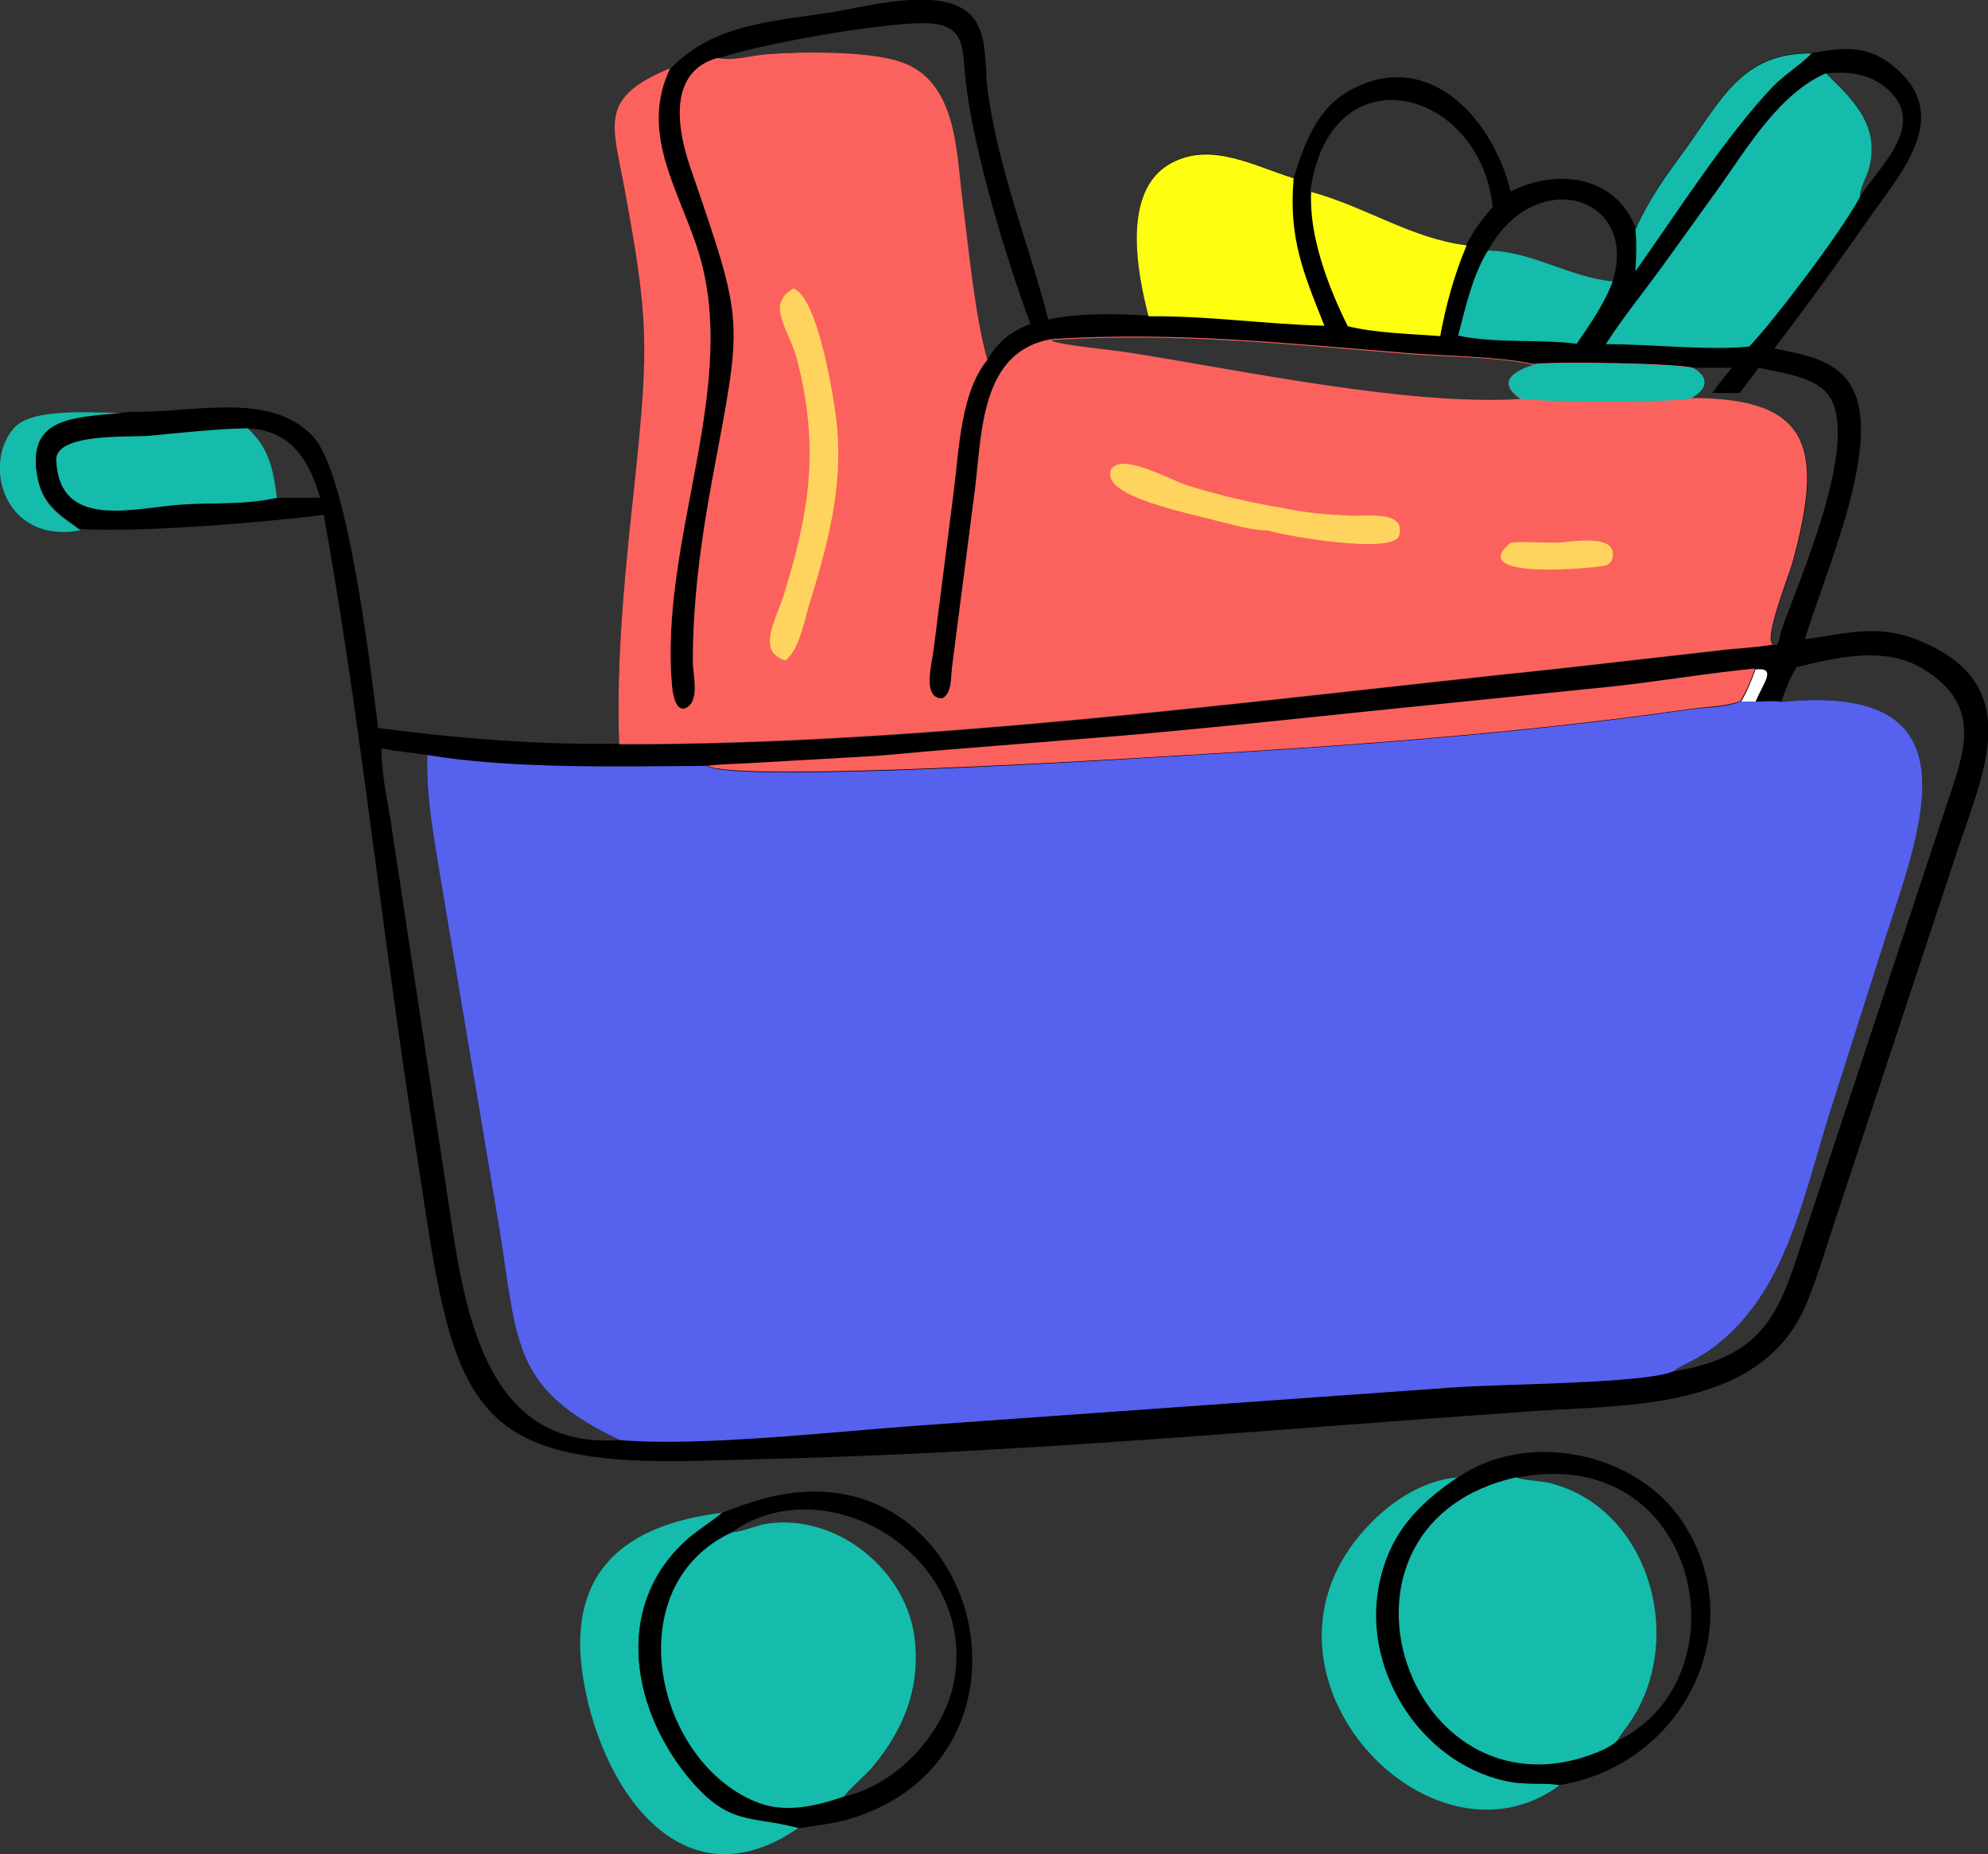 <?xml version="1.0" encoding="UTF-8"?>
<svg xmlns="http://www.w3.org/2000/svg" version="1.1" viewBox="0 0 420.6 392.2">
  <rect x="0" y="0" width="420.6" height="392.2" fill="#333333" stroke="none"/>
  <defs>
    <style>
      .cls-1 {
        fill: #5661ee;
      }

      .cls-2 {
        fill: #fefe10;
      }

      .cls-3 {
        fill: #fff;
      }

      .cls-4 {
        fill: #15bbab;
      }

      .cls-5 {
        fill: #fc625d;
      }

      .cls-6 {
        fill: #fed45e;
      }
    </style>
  </defs>
  <!-- Generator: Adobe Illustrator 28.7.1, SVG Export Plug-In . SVG Version: 1.2.0 Build 142)  -->
  <g>
    <g id="_Слой_1" data-name="Слой_1">
      <path class="cls-4" d="M16.9,112.2c-16.1,2.9-20.7-14.1-13.9-21.7,4.2-4.7,18.5-2.9,24.5-3.2-10,1.4-22.4,0-19.5,14.1,1.2,5.7,4.7,7.7,8.9,10.7Z"/>
      <path class="cls-4" d="M330,377.6c-27.1,20.1-67.9-22.5-42.2-53,5.1-6.1,12.6-11.5,20.7-12.1-8.7,5.9-14.7,12.1-16.7,23.1-3.5,18.4,9.7,38.3,28.3,41.4,3.2.5,7.4,0,9.9.6Z"/>
      <path class="cls-4" d="M169,386.6c-24.9,17.3-42.4-8.8-45.8-32.8-3-21.5,9.1-31.3,29.5-33.8l-.2.2c-2,1.6-4.2,3-6.2,4.6-16.3,13.5-13.3,35.5-.9,50.8,8.8,10.8,13.3,8.2,23.6,11Z"/>
      <path d="M308.5,312.5c14.6-10.1,37.6-5.4,47.4,9.3,14.8,22.1.5,51.5-26,55.8-2.5-.5-6.7-.1-9.9-.6-18.6-3.1-31.8-23-28.3-41.4,2.1-11,8-17.2,16.7-23.1ZM320.7,312.5c2.5.8,5.1.6,7.6,1.3,20.8,5.5,28.6,33.3,16.3,50.9-.8,1.1-1.8,2.3-2.4,3.5,27.6-13.3,17.5-63.5-21.5-55.6Z"/>
      <path class="cls-4" d="M342.2,368.1c-1.6,1.9-6.9,3.6-9.3,4.2-37,9-54.8-50.1-12.2-59.8,2.5.8,5.1.6,7.6,1.3,20.8,5.5,28.6,33.3,16.3,50.9-.8,1.1-1.8,2.3-2.4,3.5Z"/>
      <path d="M152.7,320c3-1.1,6.1-2.3,9.2-3.1,44.7-11.7,62.1,53.3,19,67.5-3.9,1.3-7.9,1.7-11.9,2.3-10.3-2.8-14.8-.2-23.6-11-12.4-15.3-15.4-37.4.9-50.8,2-1.6,4.2-3,6.2-4.6l.2-.2ZM155,324.1c2.5-.2,4.7-1.4,7.2-1.8,15-2.3,30,10.1,31.4,24.9,1,10.3-2.5,18.8-9.1,26.7-1.1,1.3-5.5,5.2-5.9,6.1,11-2.4,21.1-13.3,23.2-24.1,5.2-26.8-26.9-45.9-46.8-31.9Z"/>
      <path class="cls-4" d="M155,324.1c2.5-.2,4.7-1.4,7.2-1.8,15-2.3,30,10.1,31.4,24.9,1,10.3-2.5,18.8-9.1,26.7-1.1,1.3-5.5,5.2-5.9,6.1-5.5,1.9-11.9,3.5-17.7,1.5-22.2-8-30.8-45.9-6-57.4Z"/>
      <path d="M141.9,14.5c9.1-9.6,22.2-10,34.6-12,7.2-1.2,22.6-5.4,28.7.5,3.9,3.8,3.1,10.7,3.7,15.6,2.1,16.7,8.7,32.8,12.9,49,6-1.4,15-1.3,21.2-.8-2.4-9.2-5.8-26.7,4.8-32.4,8.5-4.6,17.7.7,25.9,3.2,2.4-7.5,4.9-14.8,12.3-18.7,16.4-8.7,29.9,6.3,33.6,21.6,9.8-4.9,22.1-3.5,26.5,7.8,2.8-6.3,6.3-11.1,10.4-16.7,7.7-10.6,12.1-20.6,26.8-20.4,6-1,11.1-1.8,16.4,2.1,14,10.4,2.9,22.7-3.7,32.1-6.7,9.6-13.5,19-20.6,28.3,5.9,1.3,12.6,2.1,16.1,7.7,7.5,11.8-6.1,41.3-9.6,53.8,8.3-1.1,15.1-3.2,23.4,0,23.8,9.2,14.3,28.1,8.7,45.1l-25.7,77.7c-1.9,5.7-3.6,11.5-5.8,17-9.1,23.4-38,22.1-58.3,23.5-51.9,3.6-102.2,8.3-154.2,9.9l-22.3.6c-45.6,1.1-51.2-10-57.7-52.9l-3.8-24.8c-6.1-40.8-10.4-81.8-17.7-122.4-12.5,1.6-39,3.8-51.6,3-4.2-3.1-7.7-5.1-8.9-10.7-2.9-14.1,9.5-12.7,19.5-14.1,12.8.4,29.5-4.6,38.7,5.2,7.5,8,12.2,49.2,13.8,61.7,16.9,2.2,34,3.6,51.1,3.3-.7-18.6,1.4-38,3.4-56.5,2.9-27.9,2.8-33.8-2.4-61.6-2.5-13.3-5.2-18.7,9.8-24.9ZM152,12.3c-10.9,2.9-8.6,15.3-5.9,23.3,11.6,33.8,11.1,31.4,4.5,66.4-2.3,12.6-4.1,25.7-4,38.5,0,2.5,1.5,8.1-1.6,9.4-2.1.8-2.6-3.3-2.8-4.5-2.9-31.4,14.9-64.2,5.2-93.2-4.3-12.8-12-24.4-5.6-37.7-15,6.2-12.3,11.6-9.8,24.9,5.3,27.8,5.4,33.7,2.4,61.6-2,18.5-4.1,37.9-3.4,56.5,64.8.2,134.4-9.3,198.8-16l33.5-3.8c3.9-.5,8.1-.7,11.9-1.3-2.4-.5,3.3-14.6,4.1-17.6,6.4-24,3.9-34.7-21.7-34.5,3.3-1.8,4.1-4.3.6-6.4-3.1-1-29.8-1.4-33.7-.8-7.3-1.7-18.7-1.7-26.4-2.3-26.2-2.1-49.1-4.6-75.4-3-15.2,2.4-15,19.6-16.4,31.6l-4.9,38c-.3,1.9,0,5.3-2,6.4-4.5.3-2.2-7.6-1.9-10.2l4.3-33.8c1.1-8.5,1.4-20.7,7.1-27.6-2.6-8.8-4.1-24.7-5.3-34-1.3-10.3-1.2-24.9-13-29-7-2.4-21.2-2.2-28.7-1.6-3.2.3-6.7,1.4-9.9.8ZM131.1,304.6c-22.6-10.7-21.6-20.2-25.4-44.4l-12.1-72c-1.5-9.4-3.5-18.9-3.2-28.5-3.1-.5-6.4-.7-9.4-1.4l-.3.2c0,4.8,1.1,10,1.9,14.8l11.5,75.9c3.6,22.7,6,57.7,37,55.4ZM380.2,141c-1.5,2.2-2.4,5-3.4,7.5,44-4.5,28.7,28.7,20.7,54.3l-9.9,31.1c-6.2,19-9.8,42.5-28.6,53.4-1.6.9-3.5,1.7-5,2.8,20.4-3.3,22.7-13.5,28.1-30l29.5-89.1c3.7-11.3,8.4-21.5-4.7-29.5-8-4.9-18.1-2.5-26.7-.4ZM277.3,40.6c11.2,3,21.3,9.9,32.9,11.3,1.5-3.1,3.4-5.6,5.6-8.1-2.6-25.3-34.6-33.5-38.6-3.1ZM152,12.3c3.2.6,6.7-.5,9.9-.8,7.5-.6,21.7-.8,28.7,1.6,11.8,4,11.7,18.7,13,29,1.2,9.3,2.7,25.1,5.3,34,2.4-4,4.9-5.9,9.1-7.6-5.2-14-12.1-36.9-13.7-51.5-.8-7,.2-12-8.8-12.1-9.8,0-34.6,4.4-43.4,7.4ZM358.3,77.9c3.6,2.1,2.8,4.6-.6,6.4,25.6-.1,28.2,10.6,21.7,34.5-.8,3-6.5,17.1-4.1,17.6h.7c.6-1,.6-2.4,1-3.4,3.6-10.2,16.3-38.9,10.2-48.9-2.7-4.5-10.4-5.2-15.1-6.3l-4,5.3c-1.9.1-3.9,0-5.8,0,1.3-1.9,2.7-3.6,4.1-5.3-2.7,0-5.5,0-8.3,0ZM314.8,53c9,0,17.4,5.7,26.4,6.5,5.6-18-16.3-24.8-26.4-6.5ZM386.3,15.4c6.1,5.8,11.7,11.5,9,20.5-.5,1.7-1.9,4-1.8,5.7,4.3-6.6,14.3-15.3,5.8-22.8-3.8-3.3-8.2-3.7-13-3.3ZM52.3,90.6c4.6,4.2,5.4,8.8,6.2,14.7,3.1,0,6.1,0,9.2,0-2.2-8-6.3-14.4-15.4-14.7Z"/>
      <path class="cls-3" d="M371.4,141.6c4.7-.5,1.6,2.9,0,6.9-1.1,0-2.1,0-3.1,0,1.3-2.2,2.3-4.5,3.1-6.9Z"/>
      <path class="cls-4" d="M346.1,48.4c2.8-6.3,6.3-11.1,10.4-16.7,7.7-10.6,12.1-20.6,26.8-20.4l-.3.3c-2.5,2.4-5.4,4.2-7.8,6.6-10.1,10.6-20.6,27.1-29.2,39.2.2-3,.3-6,0-9Z"/>
      <path class="cls-4" d="M314.8,53c9,0,17.4,5.7,26.4,6.5-1.8,4.9-4.7,8.9-7.6,13.2-8.2-1-17,0-25.1-1.7,1.5-5.8,3.1-12.9,6.3-18Z"/>
      <path class="cls-2" d="M285.1,68.9c-4.1-8.2-8.2-19.1-7.7-28.3,11.2,3,21.3,9.9,32.9,11.3-2.6,6.1-4.4,12.7-5.6,19.2-6.3-.5-13.4-.6-19.6-2.1Z"/>
      <path class="cls-4" d="M58.5,105.3c-6.3,1.5-13.1,1-19.6,1.4-10.2.6-26.3,5.7-27-9.3-.3-5.8,15.1-4.9,19.3-5.2,7-.6,14.1-1.5,21.2-1.6,4.6,4.2,5.4,8.8,6.2,14.7Z"/>
      <path class="cls-2" d="M243,66.9c-2.4-9.2-5.8-26.7,4.8-32.4,8.5-4.6,17.7.7,25.9,3.2-1.1,12.6,2,19.9,6.5,31.2-12.5-.3-24.2-2.1-37.1-2Z"/>
      <path class="cls-5" d="M149.5,162c3.1-.4,6.3-.4,9.4-.6l24.5-1.4c5.6-.3,11.2-1,16.8-1.4l37.3-3c17.2-1.5,34.4-3.3,51.5-5.1l52.2-5.3c10-1.1,20-2.8,30.1-3.8-.8,2.5-1.8,4.7-3.1,6.9-3.3,1.2-7.4,1.2-10.9,1.7-36.3,5.2-72.9,7.8-109.5,9.9-9.9.6-92.6,5.7-98.3,2Z"/>
      <path class="cls-4" d="M339.8,72.7c3.7-5.7,8-11,12-16.5l11.8-16.4c6-8.4,12.8-20,22.7-24.3,6.1,5.8,11.7,11.5,9,20.5-.5,1.7-1.9,4-1.8,5.7-4.1,7.6-18.1,26-23.4,31.6-8.4.9-21-.5-30.2-.5Z"/>
      <path class="cls-5" d="M152,12.3c3.2.6,6.7-.5,9.9-.8,7.5-.6,21.7-.8,28.7,1.6,11.8,4,11.7,18.7,13,29,1.2,9.3,2.7,25.1,5.3,34-5.7,6.9-6,19.1-7.1,27.6l-4.3,33.8c-.3,2.6-2.5,10.4,1.9,10.2,2-1.1,1.8-4.4,2-6.4l4.9-38c1.5-12,1.2-29.2,16.4-31.6,26.4-1.6,49.2.9,75.4,3,7.7.6,19.2.7,26.4,2.3,3.9-.6,30.5-.2,33.7.8,3.6,2.1,2.8,4.6-.6,6.4,25.6-.1,28.2,10.6,21.7,34.5-.8,3-6.5,17.1-4.1,17.6-3.9.7-8,.8-11.9,1.3l-33.5,3.8c-64.4,6.7-134,16.1-198.8,16-.7-18.6,1.4-38,3.4-56.5,2.9-27.9,2.8-33.8-2.4-61.6-2.5-13.3-5.2-18.7,9.8-24.9-6.4,13.3,1.3,24.9,5.6,37.7,9.7,29-8.1,61.8-5.2,93.2.1,1.2.7,5.3,2.8,4.5,3.1-1.3,1.7-6.8,1.6-9.4-.1-12.8,1.7-26,4-38.5,6.5-35,7.1-32.6-4.5-66.4-2.8-8-5-20.4,5.9-23.3ZM222.7,71.8l-.2.3c2,.9,13.4,2,16.5,2.5,23.5,3.7,59,11.3,82.7,9.8-5.3-3.7-1.1-5.9,2.9-7.2-7.3-1.7-18.7-1.7-26.4-2.3-26.2-2.1-49.1-4.6-75.4-3Z"/>
      <path class="cls-6" d="M319.6,114.8c3.2-.3,6.3,0,9.5,0,2.9,0,13.5-2.3,12,3.4-.2.8-.7,1-1.3,1.4-2.5.6-30,3.2-20.2-4.8Z"/>
      <path class="cls-4" d="M324.6,77.1c3.9-.6,30.5-.2,33.7.8,3.6,2.1,2.8,4.6-.6,6.4-5.4.9-30.9.9-36,0-5.3-3.7-1.1-5.9,2.9-7.2Z"/>
      <path class="cls-6" d="M234.9,99.6c2-4.3,12.4,1.9,16.7,3.2,6.5,2,13.3,3.6,20,4.7,4.7,1,9.6,1.4,14.4,1.6,2.9.1,11.6-1.2,10,4.2-1.2,4.1-24.4,0-27.8-1.1-3.6,0-7.5-1.3-11-2.1-4.9-1.4-24-5-22.2-10.4Z"/>
      <path class="cls-6" d="M167.8,61c5.3,1.7,8.8,24,9.3,29.2,1.2,13.2-2,25.1-5.9,37.7-1.1,3.6-2,9.3-5,11.8-6.4-1.9-1.9-8.7-.2-14.4,5.4-17.7,7.3-30.6,2.7-49-1.7-6.7-6.9-11.8-.8-15.3Z"/>
      <path class="cls-1" d="M376.8,148.5c44-4.5,28.7,28.7,20.7,54.3l-9.9,31.1c-6.2,19-9.8,42.5-28.6,53.4-1.6.9-3.5,1.7-5,2.8-6.5,2.6-35.9,2.6-46.8,3.4l-113.7,8.1c-16.5,1.2-46.3,4.5-62.4,3-22.6-10.7-21.6-20.2-25.4-44.4l-12.1-72c-1.5-9.4-3.5-18.9-3.2-28.5,17.8,3,41.1,2.4,59.1,2.3,5.7,3.8,88.4-1.4,98.3-2,36.6-2.1,73.2-4.7,109.5-9.9,3.5-.5,7.6-.4,10.9-1.7,1.1,0,2.1,0,3.1,0,1.8,0,3.6-.2,5.4,0Z"/>
    </g>
  </g>
</svg>